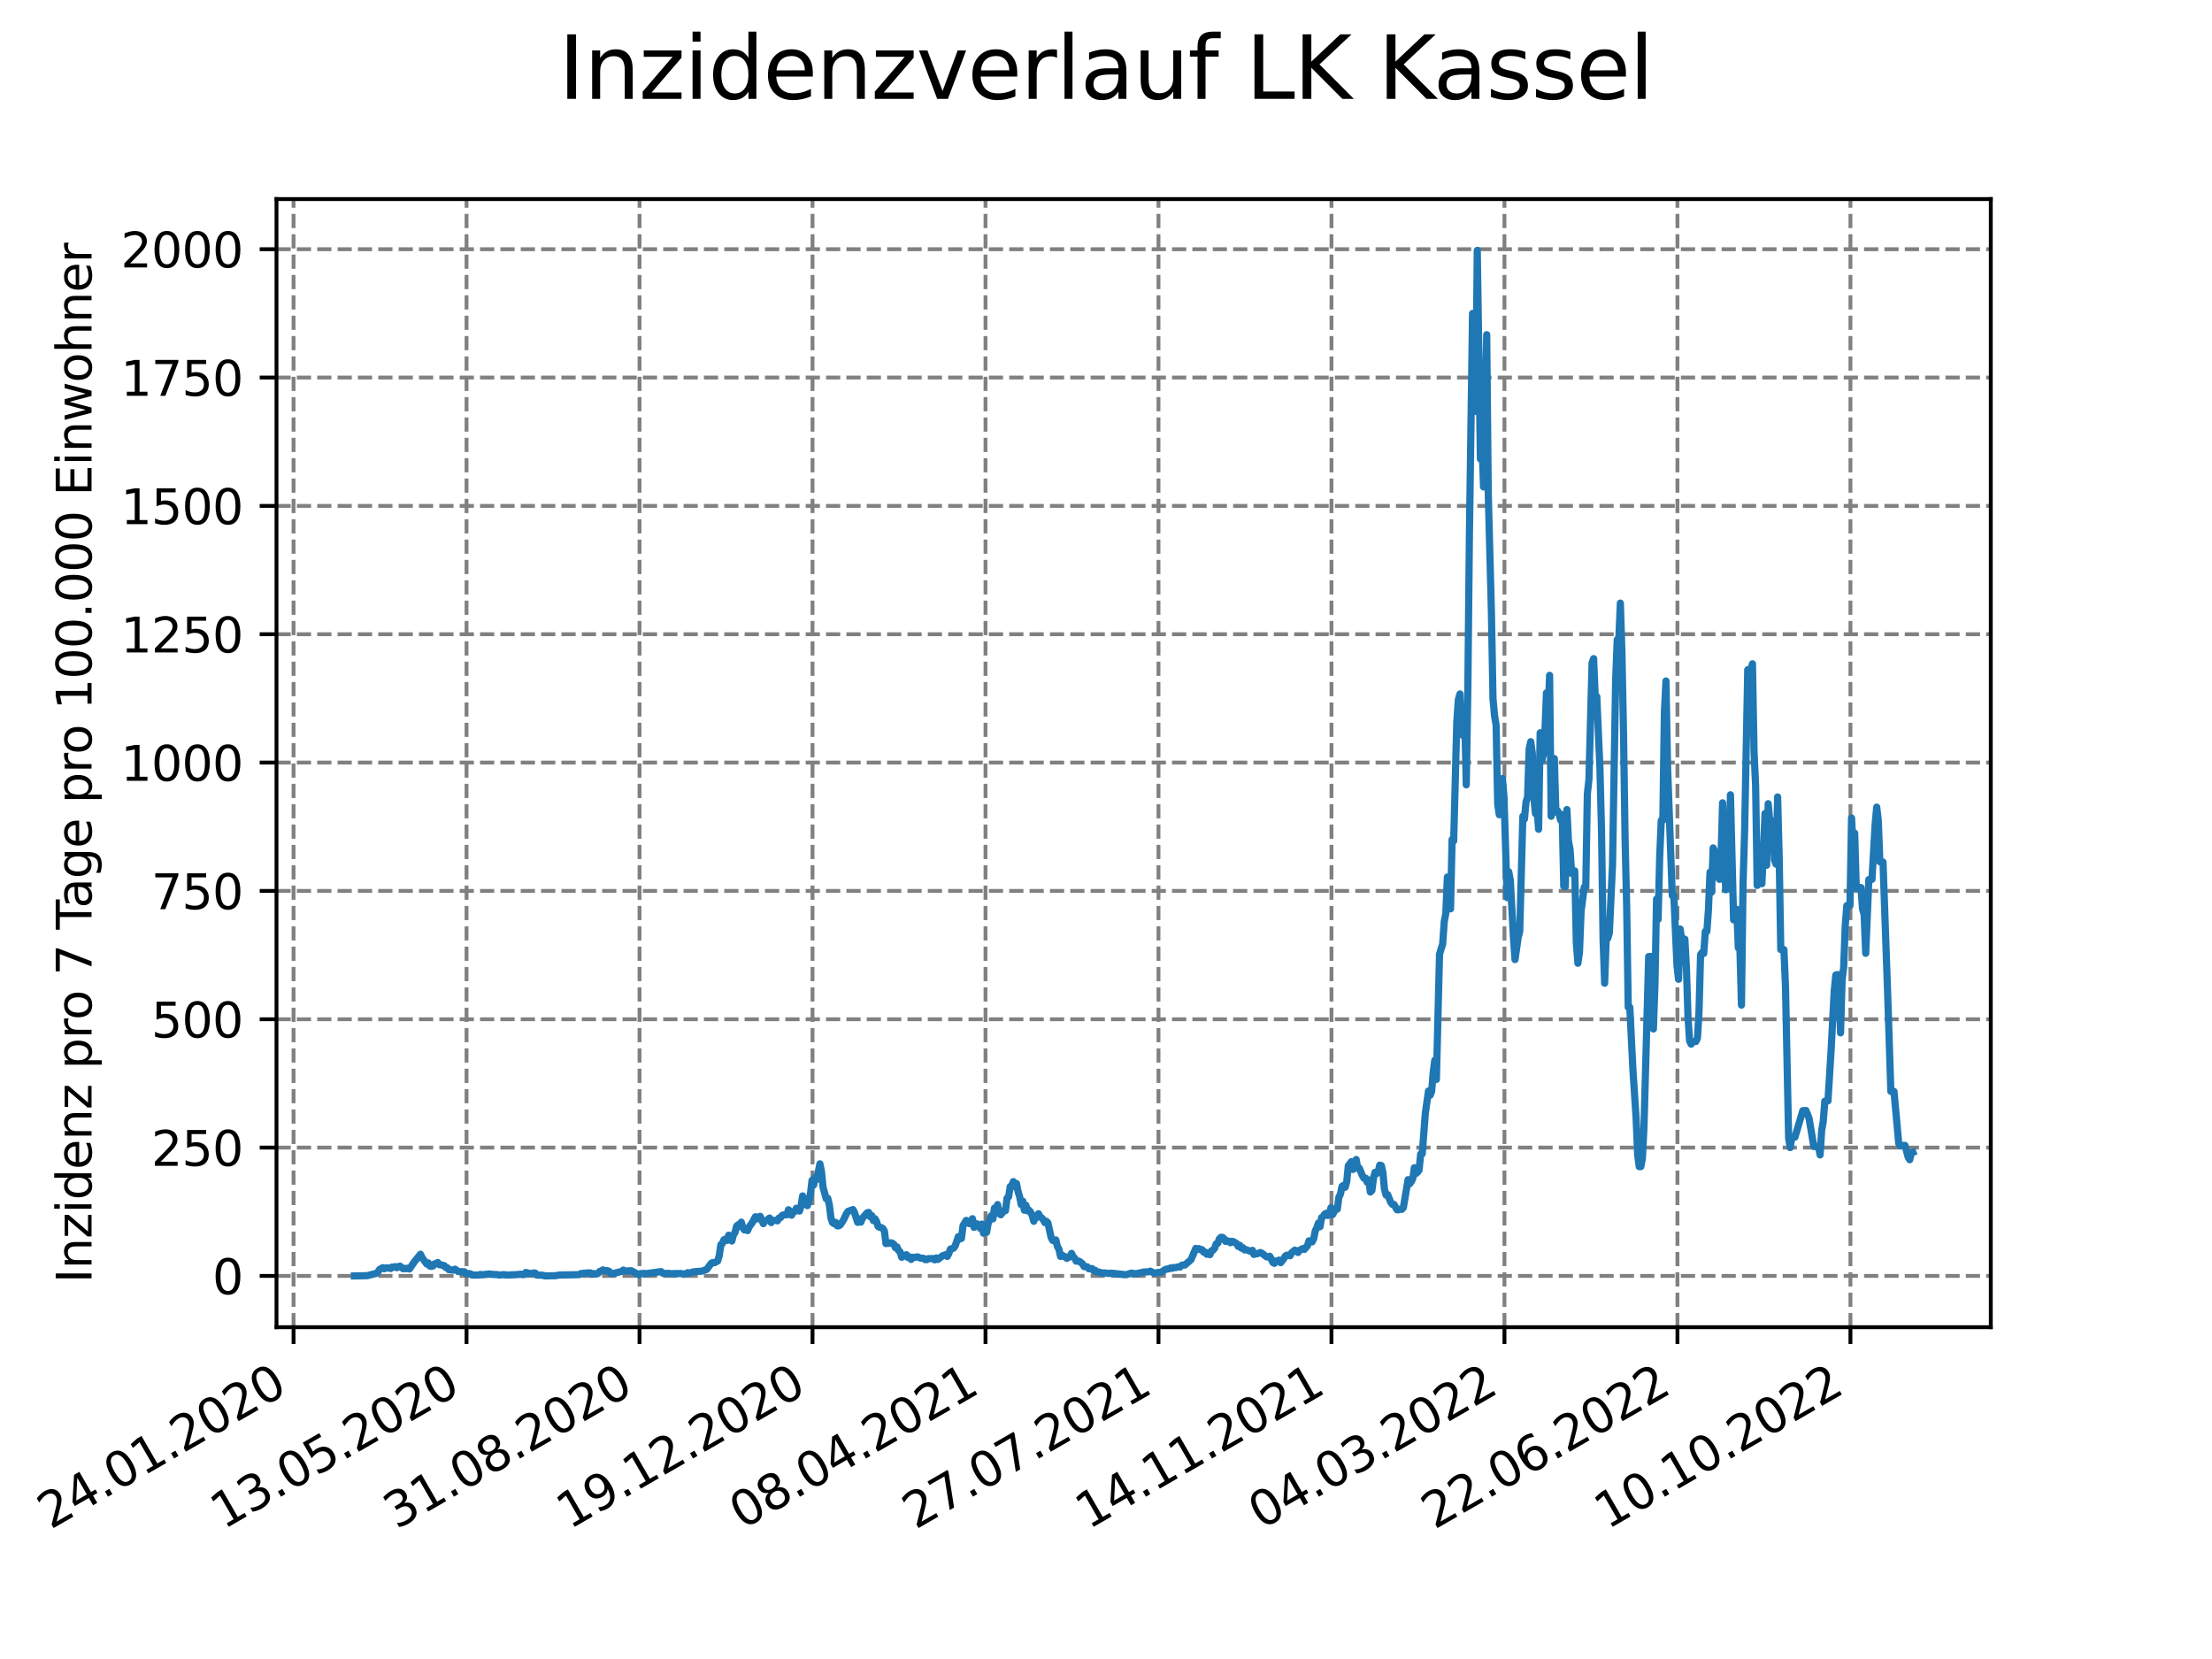 <?xml version="1.0" encoding="utf-8" standalone="no"?>
<!DOCTYPE svg PUBLIC "-//W3C//DTD SVG 1.1//EN"
  "http://www.w3.org/Graphics/SVG/1.1/DTD/svg11.dtd">
<svg xmlns:xlink="http://www.w3.org/1999/xlink" width="460.8pt" height="345.6pt" viewBox="0 0 460.8 345.6" xmlns="http://www.w3.org/2000/svg" version="1.1">
 <defs>
  <style type="text/css">*{stroke-linejoin: round; stroke-linecap: butt}</style>
 </defs>
 <g id="figure_1">
  <g id="patch_1">
   <path d="M 0 345.6 
L 460.8 345.6 
L 460.8 0 
L 0 0 
z
" style="fill: #ffffff"/>
  </g>
  <g id="axes_1">
   <g id="patch_2">
    <path d="M 57.6 276.48 
L 414.72 276.48 
L 414.72 41.472 
L 57.6 41.472 
z
" style="fill: #ffffff"/>
   </g>
   <g id="matplotlib.axis_1">
    <g id="xtick_1">
     <g id="line2d_1">
      <path d="M 61.152 276.48 
L 61.152 41.472 
" clip-path="url(#p994e9a9e73)" style="fill: none; stroke-dasharray: 2.96,1.28; stroke-dashoffset: 0; stroke: #808080; stroke-width: 0.8"/>
     </g>
     <g id="line2d_2">
      <defs>
       <path id="m0525769f29" d="M 0 0 
L 0 3.5 
" style="stroke: #000000; stroke-width: 0.8"/>
      </defs>
      <g>
       <use xlink:href="#m0525769f29" x="61.152" y="276.48" style="stroke: #000000; stroke-width: 0.8"/>
      </g>
     </g>
     <g id="text_1">
      <!-- 24.01.2020 -->
      <g transform="translate(10.527 318.689) rotate(-30) scale(0.1 -0.1)">
       <defs>
        <path id="DejaVuSans-32" d="M 1228 531 
L 3431 531 
L 3431 0 
L 469 0 
L 469 531 
Q 828 903 1448 1529 
Q 2069 2156 2228 2338 
Q 2531 2678 2651 2914 
Q 2772 3150 2772 3378 
Q 2772 3750 2511 3984 
Q 2250 4219 1831 4219 
Q 1534 4219 1204 4116 
Q 875 4013 500 3803 
L 500 4441 
Q 881 4594 1212 4672 
Q 1544 4750 1819 4750 
Q 2544 4750 2975 4387 
Q 3406 4025 3406 3419 
Q 3406 3131 3298 2873 
Q 3191 2616 2906 2266 
Q 2828 2175 2409 1742 
Q 1991 1309 1228 531 
z
" transform="scale(0.016)"/>
        <path id="DejaVuSans-34" d="M 2419 4116 
L 825 1625 
L 2419 1625 
L 2419 4116 
z
M 2253 4666 
L 3047 4666 
L 3047 1625 
L 3713 1625 
L 3713 1100 
L 3047 1100 
L 3047 0 
L 2419 0 
L 2419 1100 
L 313 1100 
L 313 1709 
L 2253 4666 
z
" transform="scale(0.016)"/>
        <path id="DejaVuSans-2e" d="M 684 794 
L 1344 794 
L 1344 0 
L 684 0 
L 684 794 
z
" transform="scale(0.016)"/>
        <path id="DejaVuSans-30" d="M 2034 4250 
Q 1547 4250 1301 3770 
Q 1056 3291 1056 2328 
Q 1056 1369 1301 889 
Q 1547 409 2034 409 
Q 2525 409 2770 889 
Q 3016 1369 3016 2328 
Q 3016 3291 2770 3770 
Q 2525 4250 2034 4250 
z
M 2034 4750 
Q 2819 4750 3233 4129 
Q 3647 3509 3647 2328 
Q 3647 1150 3233 529 
Q 2819 -91 2034 -91 
Q 1250 -91 836 529 
Q 422 1150 422 2328 
Q 422 3509 836 4129 
Q 1250 4750 2034 4750 
z
" transform="scale(0.016)"/>
        <path id="DejaVuSans-31" d="M 794 531 
L 1825 531 
L 1825 4091 
L 703 3866 
L 703 4441 
L 1819 4666 
L 2450 4666 
L 2450 531 
L 3481 531 
L 3481 0 
L 794 0 
L 794 531 
z
" transform="scale(0.016)"/>
       </defs>
       <use xlink:href="#DejaVuSans-32"/>
       <use xlink:href="#DejaVuSans-34" x="63.623"/>
       <use xlink:href="#DejaVuSans-2e" x="127.246"/>
       <use xlink:href="#DejaVuSans-30" x="159.033"/>
       <use xlink:href="#DejaVuSans-31" x="222.656"/>
       <use xlink:href="#DejaVuSans-2e" x="286.279"/>
       <use xlink:href="#DejaVuSans-32" x="318.066"/>
       <use xlink:href="#DejaVuSans-30" x="381.689"/>
       <use xlink:href="#DejaVuSans-32" x="445.312"/>
       <use xlink:href="#DejaVuSans-30" x="508.936"/>
      </g>
     </g>
    </g>
    <g id="xtick_2">
     <g id="line2d_3">
      <path d="M 97.188 276.48 
L 97.188 41.472 
" clip-path="url(#p994e9a9e73)" style="fill: none; stroke-dasharray: 2.96,1.28; stroke-dashoffset: 0; stroke: #808080; stroke-width: 0.8"/>
     </g>
     <g id="line2d_4">
      <g>
       <use xlink:href="#m0525769f29" x="97.188" y="276.48" style="stroke: #000000; stroke-width: 0.8"/>
      </g>
     </g>
     <g id="text_2">
      <!-- 13.05.2020 -->
      <g transform="translate(46.563 318.689) rotate(-30) scale(0.1 -0.1)">
       <defs>
        <path id="DejaVuSans-33" d="M 2597 2516 
Q 3050 2419 3304 2112 
Q 3559 1806 3559 1356 
Q 3559 666 3084 287 
Q 2609 -91 1734 -91 
Q 1441 -91 1130 -33 
Q 819 25 488 141 
L 488 750 
Q 750 597 1062 519 
Q 1375 441 1716 441 
Q 2309 441 2620 675 
Q 2931 909 2931 1356 
Q 2931 1769 2642 2001 
Q 2353 2234 1838 2234 
L 1294 2234 
L 1294 2753 
L 1863 2753 
Q 2328 2753 2575 2939 
Q 2822 3125 2822 3475 
Q 2822 3834 2567 4026 
Q 2313 4219 1838 4219 
Q 1578 4219 1281 4162 
Q 984 4106 628 3988 
L 628 4550 
Q 988 4650 1302 4700 
Q 1616 4750 1894 4750 
Q 2613 4750 3031 4423 
Q 3450 4097 3450 3541 
Q 3450 3153 3228 2886 
Q 3006 2619 2597 2516 
z
" transform="scale(0.016)"/>
        <path id="DejaVuSans-35" d="M 691 4666 
L 3169 4666 
L 3169 4134 
L 1269 4134 
L 1269 2991 
Q 1406 3038 1543 3061 
Q 1681 3084 1819 3084 
Q 2600 3084 3056 2656 
Q 3513 2228 3513 1497 
Q 3513 744 3044 326 
Q 2575 -91 1722 -91 
Q 1428 -91 1123 -41 
Q 819 9 494 109 
L 494 744 
Q 775 591 1075 516 
Q 1375 441 1709 441 
Q 2250 441 2565 725 
Q 2881 1009 2881 1497 
Q 2881 1984 2565 2268 
Q 2250 2553 1709 2553 
Q 1456 2553 1204 2497 
Q 953 2441 691 2322 
L 691 4666 
z
" transform="scale(0.016)"/>
       </defs>
       <use xlink:href="#DejaVuSans-31"/>
       <use xlink:href="#DejaVuSans-33" x="63.623"/>
       <use xlink:href="#DejaVuSans-2e" x="127.246"/>
       <use xlink:href="#DejaVuSans-30" x="159.033"/>
       <use xlink:href="#DejaVuSans-35" x="222.656"/>
       <use xlink:href="#DejaVuSans-2e" x="286.279"/>
       <use xlink:href="#DejaVuSans-32" x="318.066"/>
       <use xlink:href="#DejaVuSans-30" x="381.689"/>
       <use xlink:href="#DejaVuSans-32" x="445.312"/>
       <use xlink:href="#DejaVuSans-30" x="508.936"/>
      </g>
     </g>
    </g>
    <g id="xtick_3">
     <g id="line2d_5">
      <path d="M 133.224 276.48 
L 133.224 41.472 
" clip-path="url(#p994e9a9e73)" style="fill: none; stroke-dasharray: 2.96,1.28; stroke-dashoffset: 0; stroke: #808080; stroke-width: 0.8"/>
     </g>
     <g id="line2d_6">
      <g>
       <use xlink:href="#m0525769f29" x="133.224" y="276.48" style="stroke: #000000; stroke-width: 0.8"/>
      </g>
     </g>
     <g id="text_3">
      <!-- 31.08.2020 -->
      <g transform="translate(82.599 318.689) rotate(-30) scale(0.1 -0.1)">
       <defs>
        <path id="DejaVuSans-38" d="M 2034 2216 
Q 1584 2216 1326 1975 
Q 1069 1734 1069 1313 
Q 1069 891 1326 650 
Q 1584 409 2034 409 
Q 2484 409 2743 651 
Q 3003 894 3003 1313 
Q 3003 1734 2745 1975 
Q 2488 2216 2034 2216 
z
M 1403 2484 
Q 997 2584 770 2862 
Q 544 3141 544 3541 
Q 544 4100 942 4425 
Q 1341 4750 2034 4750 
Q 2731 4750 3128 4425 
Q 3525 4100 3525 3541 
Q 3525 3141 3298 2862 
Q 3072 2584 2669 2484 
Q 3125 2378 3379 2068 
Q 3634 1759 3634 1313 
Q 3634 634 3220 271 
Q 2806 -91 2034 -91 
Q 1263 -91 848 271 
Q 434 634 434 1313 
Q 434 1759 690 2068 
Q 947 2378 1403 2484 
z
M 1172 3481 
Q 1172 3119 1398 2916 
Q 1625 2713 2034 2713 
Q 2441 2713 2670 2916 
Q 2900 3119 2900 3481 
Q 2900 3844 2670 4047 
Q 2441 4250 2034 4250 
Q 1625 4250 1398 4047 
Q 1172 3844 1172 3481 
z
" transform="scale(0.016)"/>
       </defs>
       <use xlink:href="#DejaVuSans-33"/>
       <use xlink:href="#DejaVuSans-31" x="63.623"/>
       <use xlink:href="#DejaVuSans-2e" x="127.246"/>
       <use xlink:href="#DejaVuSans-30" x="159.033"/>
       <use xlink:href="#DejaVuSans-38" x="222.656"/>
       <use xlink:href="#DejaVuSans-2e" x="286.279"/>
       <use xlink:href="#DejaVuSans-32" x="318.066"/>
       <use xlink:href="#DejaVuSans-30" x="381.689"/>
       <use xlink:href="#DejaVuSans-32" x="445.312"/>
       <use xlink:href="#DejaVuSans-30" x="508.936"/>
      </g>
     </g>
    </g>
    <g id="xtick_4">
     <g id="line2d_7">
      <path d="M 169.261 276.48 
L 169.261 41.472 
" clip-path="url(#p994e9a9e73)" style="fill: none; stroke-dasharray: 2.96,1.28; stroke-dashoffset: 0; stroke: #808080; stroke-width: 0.8"/>
     </g>
     <g id="line2d_8">
      <g>
       <use xlink:href="#m0525769f29" x="169.261" y="276.48" style="stroke: #000000; stroke-width: 0.8"/>
      </g>
     </g>
     <g id="text_4">
      <!-- 19.12.2020 -->
      <g transform="translate(118.636 318.689) rotate(-30) scale(0.1 -0.1)">
       <defs>
        <path id="DejaVuSans-39" d="M 703 97 
L 703 672 
Q 941 559 1184 500 
Q 1428 441 1663 441 
Q 2288 441 2617 861 
Q 2947 1281 2994 2138 
Q 2813 1869 2534 1725 
Q 2256 1581 1919 1581 
Q 1219 1581 811 2004 
Q 403 2428 403 3163 
Q 403 3881 828 4315 
Q 1253 4750 1959 4750 
Q 2769 4750 3195 4129 
Q 3622 3509 3622 2328 
Q 3622 1225 3098 567 
Q 2575 -91 1691 -91 
Q 1453 -91 1209 -44 
Q 966 3 703 97 
z
M 1959 2075 
Q 2384 2075 2632 2365 
Q 2881 2656 2881 3163 
Q 2881 3666 2632 3958 
Q 2384 4250 1959 4250 
Q 1534 4250 1286 3958 
Q 1038 3666 1038 3163 
Q 1038 2656 1286 2365 
Q 1534 2075 1959 2075 
z
" transform="scale(0.016)"/>
       </defs>
       <use xlink:href="#DejaVuSans-31"/>
       <use xlink:href="#DejaVuSans-39" x="63.623"/>
       <use xlink:href="#DejaVuSans-2e" x="127.246"/>
       <use xlink:href="#DejaVuSans-31" x="159.033"/>
       <use xlink:href="#DejaVuSans-32" x="222.656"/>
       <use xlink:href="#DejaVuSans-2e" x="286.279"/>
       <use xlink:href="#DejaVuSans-32" x="318.066"/>
       <use xlink:href="#DejaVuSans-30" x="381.689"/>
       <use xlink:href="#DejaVuSans-32" x="445.312"/>
       <use xlink:href="#DejaVuSans-30" x="508.936"/>
      </g>
     </g>
    </g>
    <g id="xtick_5">
     <g id="line2d_9">
      <path d="M 205.297 276.48 
L 205.297 41.472 
" clip-path="url(#p994e9a9e73)" style="fill: none; stroke-dasharray: 2.96,1.28; stroke-dashoffset: 0; stroke: #808080; stroke-width: 0.8"/>
     </g>
     <g id="line2d_10">
      <g>
       <use xlink:href="#m0525769f29" x="205.297" y="276.48" style="stroke: #000000; stroke-width: 0.8"/>
      </g>
     </g>
     <g id="text_5">
      <!-- 08.04.2021 -->
      <g transform="translate(154.672 318.689) rotate(-30) scale(0.1 -0.1)">
       <use xlink:href="#DejaVuSans-30"/>
       <use xlink:href="#DejaVuSans-38" x="63.623"/>
       <use xlink:href="#DejaVuSans-2e" x="127.246"/>
       <use xlink:href="#DejaVuSans-30" x="159.033"/>
       <use xlink:href="#DejaVuSans-34" x="222.656"/>
       <use xlink:href="#DejaVuSans-2e" x="286.279"/>
       <use xlink:href="#DejaVuSans-32" x="318.066"/>
       <use xlink:href="#DejaVuSans-30" x="381.689"/>
       <use xlink:href="#DejaVuSans-32" x="445.312"/>
       <use xlink:href="#DejaVuSans-31" x="508.936"/>
      </g>
     </g>
    </g>
    <g id="xtick_6">
     <g id="line2d_11">
      <path d="M 241.333 276.48 
L 241.333 41.472 
" clip-path="url(#p994e9a9e73)" style="fill: none; stroke-dasharray: 2.96,1.28; stroke-dashoffset: 0; stroke: #808080; stroke-width: 0.8"/>
     </g>
     <g id="line2d_12">
      <g>
       <use xlink:href="#m0525769f29" x="241.333" y="276.48" style="stroke: #000000; stroke-width: 0.8"/>
      </g>
     </g>
     <g id="text_6">
      <!-- 27.07.2021 -->
      <g transform="translate(190.708 318.689) rotate(-30) scale(0.1 -0.1)">
       <defs>
        <path id="DejaVuSans-37" d="M 525 4666 
L 3525 4666 
L 3525 4397 
L 1831 0 
L 1172 0 
L 2766 4134 
L 525 4134 
L 525 4666 
z
" transform="scale(0.016)"/>
       </defs>
       <use xlink:href="#DejaVuSans-32"/>
       <use xlink:href="#DejaVuSans-37" x="63.623"/>
       <use xlink:href="#DejaVuSans-2e" x="127.246"/>
       <use xlink:href="#DejaVuSans-30" x="159.033"/>
       <use xlink:href="#DejaVuSans-37" x="222.656"/>
       <use xlink:href="#DejaVuSans-2e" x="286.279"/>
       <use xlink:href="#DejaVuSans-32" x="318.066"/>
       <use xlink:href="#DejaVuSans-30" x="381.689"/>
       <use xlink:href="#DejaVuSans-32" x="445.312"/>
       <use xlink:href="#DejaVuSans-31" x="508.936"/>
      </g>
     </g>
    </g>
    <g id="xtick_7">
     <g id="line2d_13">
      <path d="M 277.37 276.48 
L 277.37 41.472 
" clip-path="url(#p994e9a9e73)" style="fill: none; stroke-dasharray: 2.96,1.28; stroke-dashoffset: 0; stroke: #808080; stroke-width: 0.8"/>
     </g>
     <g id="line2d_14">
      <g>
       <use xlink:href="#m0525769f29" x="277.37" y="276.48" style="stroke: #000000; stroke-width: 0.8"/>
      </g>
     </g>
     <g id="text_7">
      <!-- 14.11.2021 -->
      <g transform="translate(226.745 318.689) rotate(-30) scale(0.1 -0.1)">
       <use xlink:href="#DejaVuSans-31"/>
       <use xlink:href="#DejaVuSans-34" x="63.623"/>
       <use xlink:href="#DejaVuSans-2e" x="127.246"/>
       <use xlink:href="#DejaVuSans-31" x="159.033"/>
       <use xlink:href="#DejaVuSans-31" x="222.656"/>
       <use xlink:href="#DejaVuSans-2e" x="286.279"/>
       <use xlink:href="#DejaVuSans-32" x="318.066"/>
       <use xlink:href="#DejaVuSans-30" x="381.689"/>
       <use xlink:href="#DejaVuSans-32" x="445.312"/>
       <use xlink:href="#DejaVuSans-31" x="508.936"/>
      </g>
     </g>
    </g>
    <g id="xtick_8">
     <g id="line2d_15">
      <path d="M 313.406 276.48 
L 313.406 41.472 
" clip-path="url(#p994e9a9e73)" style="fill: none; stroke-dasharray: 2.96,1.28; stroke-dashoffset: 0; stroke: #808080; stroke-width: 0.8"/>
     </g>
     <g id="line2d_16">
      <g>
       <use xlink:href="#m0525769f29" x="313.406" y="276.48" style="stroke: #000000; stroke-width: 0.8"/>
      </g>
     </g>
     <g id="text_8">
      <!-- 04.03.2022 -->
      <g transform="translate(262.781 318.689) rotate(-30) scale(0.1 -0.1)">
       <use xlink:href="#DejaVuSans-30"/>
       <use xlink:href="#DejaVuSans-34" x="63.623"/>
       <use xlink:href="#DejaVuSans-2e" x="127.246"/>
       <use xlink:href="#DejaVuSans-30" x="159.033"/>
       <use xlink:href="#DejaVuSans-33" x="222.656"/>
       <use xlink:href="#DejaVuSans-2e" x="286.279"/>
       <use xlink:href="#DejaVuSans-32" x="318.066"/>
       <use xlink:href="#DejaVuSans-30" x="381.689"/>
       <use xlink:href="#DejaVuSans-32" x="445.312"/>
       <use xlink:href="#DejaVuSans-32" x="508.936"/>
      </g>
     </g>
    </g>
    <g id="xtick_9">
     <g id="line2d_17">
      <path d="M 349.442 276.48 
L 349.442 41.472 
" clip-path="url(#p994e9a9e73)" style="fill: none; stroke-dasharray: 2.96,1.28; stroke-dashoffset: 0; stroke: #808080; stroke-width: 0.8"/>
     </g>
     <g id="line2d_18">
      <g>
       <use xlink:href="#m0525769f29" x="349.442" y="276.48" style="stroke: #000000; stroke-width: 0.8"/>
      </g>
     </g>
     <g id="text_9">
      <!-- 22.06.2022 -->
      <g transform="translate(298.817 318.689) rotate(-30) scale(0.1 -0.1)">
       <defs>
        <path id="DejaVuSans-36" d="M 2113 2584 
Q 1688 2584 1439 2293 
Q 1191 2003 1191 1497 
Q 1191 994 1439 701 
Q 1688 409 2113 409 
Q 2538 409 2786 701 
Q 3034 994 3034 1497 
Q 3034 2003 2786 2293 
Q 2538 2584 2113 2584 
z
M 3366 4563 
L 3366 3988 
Q 3128 4100 2886 4159 
Q 2644 4219 2406 4219 
Q 1781 4219 1451 3797 
Q 1122 3375 1075 2522 
Q 1259 2794 1537 2939 
Q 1816 3084 2150 3084 
Q 2853 3084 3261 2657 
Q 3669 2231 3669 1497 
Q 3669 778 3244 343 
Q 2819 -91 2113 -91 
Q 1303 -91 875 529 
Q 447 1150 447 2328 
Q 447 3434 972 4092 
Q 1497 4750 2381 4750 
Q 2619 4750 2861 4703 
Q 3103 4656 3366 4563 
z
" transform="scale(0.016)"/>
       </defs>
       <use xlink:href="#DejaVuSans-32"/>
       <use xlink:href="#DejaVuSans-32" x="63.623"/>
       <use xlink:href="#DejaVuSans-2e" x="127.246"/>
       <use xlink:href="#DejaVuSans-30" x="159.033"/>
       <use xlink:href="#DejaVuSans-36" x="222.656"/>
       <use xlink:href="#DejaVuSans-2e" x="286.279"/>
       <use xlink:href="#DejaVuSans-32" x="318.066"/>
       <use xlink:href="#DejaVuSans-30" x="381.689"/>
       <use xlink:href="#DejaVuSans-32" x="445.312"/>
       <use xlink:href="#DejaVuSans-32" x="508.936"/>
      </g>
     </g>
    </g>
    <g id="xtick_10">
     <g id="line2d_19">
      <path d="M 385.479 276.48 
L 385.479 41.472 
" clip-path="url(#p994e9a9e73)" style="fill: none; stroke-dasharray: 2.96,1.28; stroke-dashoffset: 0; stroke: #808080; stroke-width: 0.8"/>
     </g>
     <g id="line2d_20">
      <g>
       <use xlink:href="#m0525769f29" x="385.479" y="276.48" style="stroke: #000000; stroke-width: 0.8"/>
      </g>
     </g>
     <g id="text_10">
      <!-- 10.10.2022 -->
      <g transform="translate(334.853 318.689) rotate(-30) scale(0.1 -0.1)">
       <use xlink:href="#DejaVuSans-31"/>
       <use xlink:href="#DejaVuSans-30" x="63.623"/>
       <use xlink:href="#DejaVuSans-2e" x="127.246"/>
       <use xlink:href="#DejaVuSans-31" x="159.033"/>
       <use xlink:href="#DejaVuSans-30" x="222.656"/>
       <use xlink:href="#DejaVuSans-2e" x="286.279"/>
       <use xlink:href="#DejaVuSans-32" x="318.066"/>
       <use xlink:href="#DejaVuSans-30" x="381.689"/>
       <use xlink:href="#DejaVuSans-32" x="445.312"/>
       <use xlink:href="#DejaVuSans-32" x="508.936"/>
      </g>
     </g>
    </g>
   </g>
   <g id="matplotlib.axis_2">
    <g id="ytick_1">
     <g id="line2d_21">
      <path d="M 57.6 265.798 
L 414.72 265.798 
" clip-path="url(#p994e9a9e73)" style="fill: none; stroke-dasharray: 2.96,1.28; stroke-dashoffset: 0; stroke: #808080; stroke-width: 0.8"/>
     </g>
     <g id="line2d_22">
      <defs>
       <path id="mf0b3661c52" d="M 0 0 
L -3.5 0 
" style="stroke: #000000; stroke-width: 0.8"/>
      </defs>
      <g>
       <use xlink:href="#mf0b3661c52" x="57.6" y="265.798" style="stroke: #000000; stroke-width: 0.8"/>
      </g>
     </g>
     <g id="text_11">
      <!-- 0 -->
      <g transform="translate(44.237 269.597) scale(0.1 -0.1)">
       <use xlink:href="#DejaVuSans-30"/>
      </g>
     </g>
    </g>
    <g id="ytick_2">
     <g id="line2d_23">
      <path d="M 57.6 239.063 
L 414.72 239.063 
" clip-path="url(#p994e9a9e73)" style="fill: none; stroke-dasharray: 2.96,1.28; stroke-dashoffset: 0; stroke: #808080; stroke-width: 0.8"/>
     </g>
     <g id="line2d_24">
      <g>
       <use xlink:href="#mf0b3661c52" x="57.6" y="239.063" style="stroke: #000000; stroke-width: 0.8"/>
      </g>
     </g>
     <g id="text_12">
      <!-- 250 -->
      <g transform="translate(31.512 242.862) scale(0.1 -0.1)">
       <use xlink:href="#DejaVuSans-32"/>
       <use xlink:href="#DejaVuSans-35" x="63.623"/>
       <use xlink:href="#DejaVuSans-30" x="127.246"/>
      </g>
     </g>
    </g>
    <g id="ytick_3">
     <g id="line2d_25">
      <path d="M 57.6 212.327 
L 414.72 212.327 
" clip-path="url(#p994e9a9e73)" style="fill: none; stroke-dasharray: 2.96,1.28; stroke-dashoffset: 0; stroke: #808080; stroke-width: 0.8"/>
     </g>
     <g id="line2d_26">
      <g>
       <use xlink:href="#mf0b3661c52" x="57.6" y="212.327" style="stroke: #000000; stroke-width: 0.8"/>
      </g>
     </g>
     <g id="text_13">
      <!-- 500 -->
      <g transform="translate(31.512 216.127) scale(0.1 -0.1)">
       <use xlink:href="#DejaVuSans-35"/>
       <use xlink:href="#DejaVuSans-30" x="63.623"/>
       <use xlink:href="#DejaVuSans-30" x="127.246"/>
      </g>
     </g>
    </g>
    <g id="ytick_4">
     <g id="line2d_27">
      <path d="M 57.6 185.592 
L 414.72 185.592 
" clip-path="url(#p994e9a9e73)" style="fill: none; stroke-dasharray: 2.96,1.28; stroke-dashoffset: 0; stroke: #808080; stroke-width: 0.8"/>
     </g>
     <g id="line2d_28">
      <g>
       <use xlink:href="#mf0b3661c52" x="57.6" y="185.592" style="stroke: #000000; stroke-width: 0.8"/>
      </g>
     </g>
     <g id="text_14">
      <!-- 750 -->
      <g transform="translate(31.512 189.391) scale(0.1 -0.1)">
       <use xlink:href="#DejaVuSans-37"/>
       <use xlink:href="#DejaVuSans-35" x="63.623"/>
       <use xlink:href="#DejaVuSans-30" x="127.246"/>
      </g>
     </g>
    </g>
    <g id="ytick_5">
     <g id="line2d_29">
      <path d="M 57.6 158.857 
L 414.72 158.857 
" clip-path="url(#p994e9a9e73)" style="fill: none; stroke-dasharray: 2.96,1.28; stroke-dashoffset: 0; stroke: #808080; stroke-width: 0.8"/>
     </g>
     <g id="line2d_30">
      <g>
       <use xlink:href="#mf0b3661c52" x="57.6" y="158.857" style="stroke: #000000; stroke-width: 0.8"/>
      </g>
     </g>
     <g id="text_15">
      <!-- 1000 -->
      <g transform="translate(25.15 162.656) scale(0.1 -0.1)">
       <use xlink:href="#DejaVuSans-31"/>
       <use xlink:href="#DejaVuSans-30" x="63.623"/>
       <use xlink:href="#DejaVuSans-30" x="127.246"/>
       <use xlink:href="#DejaVuSans-30" x="190.869"/>
      </g>
     </g>
    </g>
    <g id="ytick_6">
     <g id="line2d_31">
      <path d="M 57.6 132.121 
L 414.72 132.121 
" clip-path="url(#p994e9a9e73)" style="fill: none; stroke-dasharray: 2.96,1.28; stroke-dashoffset: 0; stroke: #808080; stroke-width: 0.8"/>
     </g>
     <g id="line2d_32">
      <g>
       <use xlink:href="#mf0b3661c52" x="57.6" y="132.121" style="stroke: #000000; stroke-width: 0.8"/>
      </g>
     </g>
     <g id="text_16">
      <!-- 1250 -->
      <g transform="translate(25.15 135.921) scale(0.1 -0.1)">
       <use xlink:href="#DejaVuSans-31"/>
       <use xlink:href="#DejaVuSans-32" x="63.623"/>
       <use xlink:href="#DejaVuSans-35" x="127.246"/>
       <use xlink:href="#DejaVuSans-30" x="190.869"/>
      </g>
     </g>
    </g>
    <g id="ytick_7">
     <g id="line2d_33">
      <path d="M 57.6 105.386 
L 414.72 105.386 
" clip-path="url(#p994e9a9e73)" style="fill: none; stroke-dasharray: 2.96,1.28; stroke-dashoffset: 0; stroke: #808080; stroke-width: 0.8"/>
     </g>
     <g id="line2d_34">
      <g>
       <use xlink:href="#mf0b3661c52" x="57.6" y="105.386" style="stroke: #000000; stroke-width: 0.8"/>
      </g>
     </g>
     <g id="text_17">
      <!-- 1500 -->
      <g transform="translate(25.15 109.185) scale(0.1 -0.1)">
       <use xlink:href="#DejaVuSans-31"/>
       <use xlink:href="#DejaVuSans-35" x="63.623"/>
       <use xlink:href="#DejaVuSans-30" x="127.246"/>
       <use xlink:href="#DejaVuSans-30" x="190.869"/>
      </g>
     </g>
    </g>
    <g id="ytick_8">
     <g id="line2d_35">
      <path d="M 57.6 78.651 
L 414.72 78.651 
" clip-path="url(#p994e9a9e73)" style="fill: none; stroke-dasharray: 2.96,1.28; stroke-dashoffset: 0; stroke: #808080; stroke-width: 0.8"/>
     </g>
     <g id="line2d_36">
      <g>
       <use xlink:href="#mf0b3661c52" x="57.6" y="78.651" style="stroke: #000000; stroke-width: 0.8"/>
      </g>
     </g>
     <g id="text_18">
      <!-- 1750 -->
      <g transform="translate(25.15 82.45) scale(0.1 -0.1)">
       <use xlink:href="#DejaVuSans-31"/>
       <use xlink:href="#DejaVuSans-37" x="63.623"/>
       <use xlink:href="#DejaVuSans-35" x="127.246"/>
       <use xlink:href="#DejaVuSans-30" x="190.869"/>
      </g>
     </g>
    </g>
    <g id="ytick_9">
     <g id="line2d_37">
      <path d="M 57.6 51.916 
L 414.72 51.916 
" clip-path="url(#p994e9a9e73)" style="fill: none; stroke-dasharray: 2.96,1.28; stroke-dashoffset: 0; stroke: #808080; stroke-width: 0.8"/>
     </g>
     <g id="line2d_38">
      <g>
       <use xlink:href="#mf0b3661c52" x="57.6" y="51.916" style="stroke: #000000; stroke-width: 0.8"/>
      </g>
     </g>
     <g id="text_19">
      <!-- 2000 -->
      <g transform="translate(25.15 55.715) scale(0.1 -0.1)">
       <use xlink:href="#DejaVuSans-32"/>
       <use xlink:href="#DejaVuSans-30" x="63.623"/>
       <use xlink:href="#DejaVuSans-30" x="127.246"/>
       <use xlink:href="#DejaVuSans-30" x="190.869"/>
      </g>
     </g>
    </g>
    <g id="text_20">
     <!-- Inzidenz pro 7 Tage pro 100.000 Einwohner -->
     <g transform="translate(19.07 267.301) rotate(-90) scale(0.1 -0.1)">
      <defs>
       <path id="DejaVuSans-49" d="M 628 4666 
L 1259 4666 
L 1259 0 
L 628 0 
L 628 4666 
z
" transform="scale(0.016)"/>
       <path id="DejaVuSans-6e" d="M 3513 2113 
L 3513 0 
L 2938 0 
L 2938 2094 
Q 2938 2591 2744 2837 
Q 2550 3084 2163 3084 
Q 1697 3084 1428 2787 
Q 1159 2491 1159 1978 
L 1159 0 
L 581 0 
L 581 3500 
L 1159 3500 
L 1159 2956 
Q 1366 3272 1645 3428 
Q 1925 3584 2291 3584 
Q 2894 3584 3203 3211 
Q 3513 2838 3513 2113 
z
" transform="scale(0.016)"/>
       <path id="DejaVuSans-7a" d="M 353 3500 
L 3084 3500 
L 3084 2975 
L 922 459 
L 3084 459 
L 3084 0 
L 275 0 
L 275 525 
L 2438 3041 
L 353 3041 
L 353 3500 
z
" transform="scale(0.016)"/>
       <path id="DejaVuSans-69" d="M 603 3500 
L 1178 3500 
L 1178 0 
L 603 0 
L 603 3500 
z
M 603 4863 
L 1178 4863 
L 1178 4134 
L 603 4134 
L 603 4863 
z
" transform="scale(0.016)"/>
       <path id="DejaVuSans-64" d="M 2906 2969 
L 2906 4863 
L 3481 4863 
L 3481 0 
L 2906 0 
L 2906 525 
Q 2725 213 2448 61 
Q 2172 -91 1784 -91 
Q 1150 -91 751 415 
Q 353 922 353 1747 
Q 353 2572 751 3078 
Q 1150 3584 1784 3584 
Q 2172 3584 2448 3432 
Q 2725 3281 2906 2969 
z
M 947 1747 
Q 947 1113 1208 752 
Q 1469 391 1925 391 
Q 2381 391 2643 752 
Q 2906 1113 2906 1747 
Q 2906 2381 2643 2742 
Q 2381 3103 1925 3103 
Q 1469 3103 1208 2742 
Q 947 2381 947 1747 
z
" transform="scale(0.016)"/>
       <path id="DejaVuSans-65" d="M 3597 1894 
L 3597 1613 
L 953 1613 
Q 991 1019 1311 708 
Q 1631 397 2203 397 
Q 2534 397 2845 478 
Q 3156 559 3463 722 
L 3463 178 
Q 3153 47 2828 -22 
Q 2503 -91 2169 -91 
Q 1331 -91 842 396 
Q 353 884 353 1716 
Q 353 2575 817 3079 
Q 1281 3584 2069 3584 
Q 2775 3584 3186 3129 
Q 3597 2675 3597 1894 
z
M 3022 2063 
Q 3016 2534 2758 2815 
Q 2500 3097 2075 3097 
Q 1594 3097 1305 2825 
Q 1016 2553 972 2059 
L 3022 2063 
z
" transform="scale(0.016)"/>
       <path id="DejaVuSans-20" transform="scale(0.016)"/>
       <path id="DejaVuSans-70" d="M 1159 525 
L 1159 -1331 
L 581 -1331 
L 581 3500 
L 1159 3500 
L 1159 2969 
Q 1341 3281 1617 3432 
Q 1894 3584 2278 3584 
Q 2916 3584 3314 3078 
Q 3713 2572 3713 1747 
Q 3713 922 3314 415 
Q 2916 -91 2278 -91 
Q 1894 -91 1617 61 
Q 1341 213 1159 525 
z
M 3116 1747 
Q 3116 2381 2855 2742 
Q 2594 3103 2138 3103 
Q 1681 3103 1420 2742 
Q 1159 2381 1159 1747 
Q 1159 1113 1420 752 
Q 1681 391 2138 391 
Q 2594 391 2855 752 
Q 3116 1113 3116 1747 
z
" transform="scale(0.016)"/>
       <path id="DejaVuSans-72" d="M 2631 2963 
Q 2534 3019 2420 3045 
Q 2306 3072 2169 3072 
Q 1681 3072 1420 2755 
Q 1159 2438 1159 1844 
L 1159 0 
L 581 0 
L 581 3500 
L 1159 3500 
L 1159 2956 
Q 1341 3275 1631 3429 
Q 1922 3584 2338 3584 
Q 2397 3584 2469 3576 
Q 2541 3569 2628 3553 
L 2631 2963 
z
" transform="scale(0.016)"/>
       <path id="DejaVuSans-6f" d="M 1959 3097 
Q 1497 3097 1228 2736 
Q 959 2375 959 1747 
Q 959 1119 1226 758 
Q 1494 397 1959 397 
Q 2419 397 2687 759 
Q 2956 1122 2956 1747 
Q 2956 2369 2687 2733 
Q 2419 3097 1959 3097 
z
M 1959 3584 
Q 2709 3584 3137 3096 
Q 3566 2609 3566 1747 
Q 3566 888 3137 398 
Q 2709 -91 1959 -91 
Q 1206 -91 779 398 
Q 353 888 353 1747 
Q 353 2609 779 3096 
Q 1206 3584 1959 3584 
z
" transform="scale(0.016)"/>
       <path id="DejaVuSans-54" d="M -19 4666 
L 3928 4666 
L 3928 4134 
L 2272 4134 
L 2272 0 
L 1638 0 
L 1638 4134 
L -19 4134 
L -19 4666 
z
" transform="scale(0.016)"/>
       <path id="DejaVuSans-61" d="M 2194 1759 
Q 1497 1759 1228 1600 
Q 959 1441 959 1056 
Q 959 750 1161 570 
Q 1363 391 1709 391 
Q 2188 391 2477 730 
Q 2766 1069 2766 1631 
L 2766 1759 
L 2194 1759 
z
M 3341 1997 
L 3341 0 
L 2766 0 
L 2766 531 
Q 2569 213 2275 61 
Q 1981 -91 1556 -91 
Q 1019 -91 701 211 
Q 384 513 384 1019 
Q 384 1609 779 1909 
Q 1175 2209 1959 2209 
L 2766 2209 
L 2766 2266 
Q 2766 2663 2505 2880 
Q 2244 3097 1772 3097 
Q 1472 3097 1187 3025 
Q 903 2953 641 2809 
L 641 3341 
Q 956 3463 1253 3523 
Q 1550 3584 1831 3584 
Q 2591 3584 2966 3190 
Q 3341 2797 3341 1997 
z
" transform="scale(0.016)"/>
       <path id="DejaVuSans-67" d="M 2906 1791 
Q 2906 2416 2648 2759 
Q 2391 3103 1925 3103 
Q 1463 3103 1205 2759 
Q 947 2416 947 1791 
Q 947 1169 1205 825 
Q 1463 481 1925 481 
Q 2391 481 2648 825 
Q 2906 1169 2906 1791 
z
M 3481 434 
Q 3481 -459 3084 -895 
Q 2688 -1331 1869 -1331 
Q 1566 -1331 1297 -1286 
Q 1028 -1241 775 -1147 
L 775 -588 
Q 1028 -725 1275 -790 
Q 1522 -856 1778 -856 
Q 2344 -856 2625 -561 
Q 2906 -266 2906 331 
L 2906 616 
Q 2728 306 2450 153 
Q 2172 0 1784 0 
Q 1141 0 747 490 
Q 353 981 353 1791 
Q 353 2603 747 3093 
Q 1141 3584 1784 3584 
Q 2172 3584 2450 3431 
Q 2728 3278 2906 2969 
L 2906 3500 
L 3481 3500 
L 3481 434 
z
" transform="scale(0.016)"/>
       <path id="DejaVuSans-45" d="M 628 4666 
L 3578 4666 
L 3578 4134 
L 1259 4134 
L 1259 2753 
L 3481 2753 
L 3481 2222 
L 1259 2222 
L 1259 531 
L 3634 531 
L 3634 0 
L 628 0 
L 628 4666 
z
" transform="scale(0.016)"/>
       <path id="DejaVuSans-77" d="M 269 3500 
L 844 3500 
L 1563 769 
L 2278 3500 
L 2956 3500 
L 3675 769 
L 4391 3500 
L 4966 3500 
L 4050 0 
L 3372 0 
L 2619 2869 
L 1863 0 
L 1184 0 
L 269 3500 
z
" transform="scale(0.016)"/>
       <path id="DejaVuSans-68" d="M 3513 2113 
L 3513 0 
L 2938 0 
L 2938 2094 
Q 2938 2591 2744 2837 
Q 2550 3084 2163 3084 
Q 1697 3084 1428 2787 
Q 1159 2491 1159 1978 
L 1159 0 
L 581 0 
L 581 4863 
L 1159 4863 
L 1159 2956 
Q 1366 3272 1645 3428 
Q 1925 3584 2291 3584 
Q 2894 3584 3203 3211 
Q 3513 2838 3513 2113 
z
" transform="scale(0.016)"/>
      </defs>
      <use xlink:href="#DejaVuSans-49"/>
      <use xlink:href="#DejaVuSans-6e" x="29.492"/>
      <use xlink:href="#DejaVuSans-7a" x="92.871"/>
      <use xlink:href="#DejaVuSans-69" x="145.361"/>
      <use xlink:href="#DejaVuSans-64" x="173.145"/>
      <use xlink:href="#DejaVuSans-65" x="236.621"/>
      <use xlink:href="#DejaVuSans-6e" x="298.145"/>
      <use xlink:href="#DejaVuSans-7a" x="361.523"/>
      <use xlink:href="#DejaVuSans-20" x="414.014"/>
      <use xlink:href="#DejaVuSans-70" x="445.801"/>
      <use xlink:href="#DejaVuSans-72" x="509.277"/>
      <use xlink:href="#DejaVuSans-6f" x="548.141"/>
      <use xlink:href="#DejaVuSans-20" x="609.322"/>
      <use xlink:href="#DejaVuSans-37" x="641.109"/>
      <use xlink:href="#DejaVuSans-20" x="704.732"/>
      <use xlink:href="#DejaVuSans-54" x="736.52"/>
      <use xlink:href="#DejaVuSans-61" x="781.104"/>
      <use xlink:href="#DejaVuSans-67" x="842.383"/>
      <use xlink:href="#DejaVuSans-65" x="905.859"/>
      <use xlink:href="#DejaVuSans-20" x="967.383"/>
      <use xlink:href="#DejaVuSans-70" x="999.17"/>
      <use xlink:href="#DejaVuSans-72" x="1062.646"/>
      <use xlink:href="#DejaVuSans-6f" x="1101.51"/>
      <use xlink:href="#DejaVuSans-20" x="1162.691"/>
      <use xlink:href="#DejaVuSans-31" x="1194.479"/>
      <use xlink:href="#DejaVuSans-30" x="1258.102"/>
      <use xlink:href="#DejaVuSans-30" x="1321.725"/>
      <use xlink:href="#DejaVuSans-2e" x="1385.348"/>
      <use xlink:href="#DejaVuSans-30" x="1417.135"/>
      <use xlink:href="#DejaVuSans-30" x="1480.758"/>
      <use xlink:href="#DejaVuSans-30" x="1544.381"/>
      <use xlink:href="#DejaVuSans-20" x="1608.004"/>
      <use xlink:href="#DejaVuSans-45" x="1639.791"/>
      <use xlink:href="#DejaVuSans-69" x="1702.975"/>
      <use xlink:href="#DejaVuSans-6e" x="1730.758"/>
      <use xlink:href="#DejaVuSans-77" x="1794.137"/>
      <use xlink:href="#DejaVuSans-6f" x="1875.924"/>
      <use xlink:href="#DejaVuSans-68" x="1937.105"/>
      <use xlink:href="#DejaVuSans-6e" x="2000.484"/>
      <use xlink:href="#DejaVuSans-65" x="2063.863"/>
      <use xlink:href="#DejaVuSans-72" x="2125.387"/>
     </g>
    </g>
   </g>
   <g id="line2d_39">
    <path d="M 73.833 265.798 
L 76.454 265.753 
L 78.419 265.256 
L 78.747 264.94 
L 79.074 264.443 
L 79.73 264.081 
L 80.057 264.307 
L 80.385 264.127 
L 81.04 264.127 
L 81.368 264.262 
L 81.695 263.946 
L 82.023 263.991 
L 82.35 263.856 
L 82.678 264.081 
L 83.006 263.856 
L 83.333 263.765 
L 83.988 264.307 
L 84.316 264.217 
L 84.644 264.307 
L 84.971 264.172 
L 85.299 264.352 
L 86.282 262.907 
L 87.592 261.281 
L 87.92 262.004 
L 88.902 263.314 
L 89.23 263.088 
L 89.558 263.765 
L 89.885 263.81 
L 90.213 263.72 
L 90.54 263.268 
L 90.868 263.268 
L 91.196 262.997 
L 91.523 263.449 
L 92.506 263.63 
L 92.834 264.036 
L 93.161 264.081 
L 93.489 264.488 
L 94.472 264.578 
L 94.799 264.398 
L 95.455 264.894 
L 96.765 264.94 
L 97.093 265.346 
L 97.748 265.301 
L 98.075 265.391 
L 98.403 265.617 
L 99.713 265.617 
L 100.041 265.482 
L 100.369 265.572 
L 101.024 265.482 
L 102.007 265.391 
L 102.662 265.482 
L 103.645 265.527 
L 103.972 265.617 
L 104.955 265.527 
L 105.61 265.617 
L 107.576 265.527 
L 108.559 265.436 
L 108.886 265.527 
L 109.214 265.482 
L 109.541 265.075 
L 110.197 265.256 
L 110.852 265.301 
L 111.179 265.165 
L 111.507 265.211 
L 111.835 265.617 
L 113.145 265.662 
L 113.473 265.798 
L 115.766 265.753 
L 116.421 265.617 
L 120.68 265.527 
L 121.008 265.301 
L 122.646 265.165 
L 122.973 265.165 
L 123.301 265.436 
L 123.628 265.301 
L 124.284 265.391 
L 124.611 265.256 
L 124.939 264.849 
L 125.266 264.804 
L 125.594 264.533 
L 125.922 264.714 
L 126.577 264.714 
L 126.904 264.849 
L 127.232 265.256 
L 127.56 265.346 
L 129.525 264.849 
L 129.853 264.578 
L 130.18 264.804 
L 131.491 264.714 
L 133.129 265.572 
L 133.456 265.301 
L 133.784 265.346 
L 134.112 265.256 
L 134.439 265.346 
L 137.715 264.894 
L 138.043 265.211 
L 138.371 265.301 
L 139.353 265.256 
L 139.681 265.346 
L 140.664 265.301 
L 141.974 265.301 
L 142.302 265.436 
L 142.957 265.301 
L 143.285 265.12 
L 143.612 265.256 
L 144.267 264.985 
L 144.923 264.894 
L 146.233 264.804 
L 147.216 264.443 
L 148.199 263.133 
L 148.526 262.997 
L 148.854 263.043 
L 149.509 262.681 
L 149.837 261.552 
L 150.164 259.294 
L 150.492 259.023 
L 150.819 258.255 
L 151.147 258.119 
L 151.475 258.39 
L 151.802 257.306 
L 152.13 258.119 
L 152.457 258.526 
L 152.785 257.261 
L 153.113 256.764 
L 153.44 255.454 
L 153.768 255.138 
L 154.095 255.5 
L 154.423 254.596 
L 154.751 255.725 
L 155.078 256.222 
L 155.406 256.087 
L 155.733 256.358 
L 156.061 255.59 
L 156.716 254.687 
L 157.371 253.467 
L 157.699 253.919 
L 158.027 253.557 
L 158.354 253.377 
L 159.01 254.912 
L 159.337 254.325 
L 159.665 254.28 
L 160.32 253.738 
L 160.648 254.687 
L 160.975 254.28 
L 161.63 254.19 
L 161.958 254.325 
L 162.286 253.738 
L 162.613 253.648 
L 162.941 253.196 
L 163.268 253.061 
L 163.924 253.061 
L 164.251 252.022 
L 164.579 252.293 
L 164.906 253.151 
L 165.234 252.473 
L 165.562 252.383 
L 165.889 251.705 
L 166.217 251.841 
L 166.544 252.293 
L 166.872 251.209 
L 167.2 249.131 
L 167.527 250.034 
L 167.855 250.079 
L 168.182 251.163 
L 168.51 250.26 
L 168.838 248.634 
L 169.165 245.879 
L 169.493 246.873 
L 169.82 245.292 
L 170.148 245.698 
L 170.803 242.446 
L 171.131 244.072 
L 171.458 247.324 
L 172.114 249.718 
L 172.441 249.628 
L 172.769 251.028 
L 173.096 253.693 
L 173.424 254.687 
L 173.752 254.912 
L 174.079 254.641 
L 174.407 255.364 
L 174.734 255.364 
L 175.062 255.138 
L 175.717 254.145 
L 176.372 252.744 
L 176.7 252.338 
L 177.683 251.976 
L 178.01 252.609 
L 178.666 254.641 
L 178.993 253.919 
L 179.321 254.596 
L 179.648 253.783 
L 180.631 252.654 
L 180.959 252.564 
L 181.287 253.467 
L 181.614 253.241 
L 181.942 254.28 
L 182.269 253.874 
L 182.597 254.461 
L 182.925 255.5 
L 183.252 255.68 
L 183.58 255.725 
L 183.907 255.906 
L 184.235 256.448 
L 184.563 259.068 
L 184.89 258.932 
L 185.218 259.023 
L 185.545 258.887 
L 185.873 258.977 
L 186.201 259.203 
L 186.528 259.926 
L 186.856 259.745 
L 187.183 260.513 
L 187.511 260.784 
L 187.839 261.913 
L 188.821 261.371 
L 189.149 261.959 
L 189.477 261.823 
L 189.804 262.365 
L 190.132 261.913 
L 190.459 261.959 
L 191.115 261.823 
L 191.77 262.094 
L 192.425 262.139 
L 192.753 262.41 
L 193.08 262.41 
L 193.408 262.184 
L 194.391 262.184 
L 194.718 262.455 
L 195.046 262.049 
L 195.373 262.365 
L 196.356 261.597 
L 197.011 261.371 
L 197.339 261.733 
L 197.667 261.1 
L 197.994 260.197 
L 198.649 260.016 
L 198.977 259.565 
L 199.632 257.622 
L 199.96 258.119 
L 200.287 257.984 
L 200.615 255.319 
L 201.27 254.235 
L 201.598 254.732 
L 201.925 254.912 
L 202.581 253.874 
L 202.908 255.68 
L 203.236 254.912 
L 203.564 254.958 
L 203.891 255.138 
L 204.219 255.906 
L 204.546 255.003 
L 204.874 256.9 
L 205.202 256.358 
L 205.529 256.719 
L 205.857 254.822 
L 206.512 253.241 
L 206.84 253.919 
L 207.167 251.66 
L 207.495 252.022 
L 207.822 250.938 
L 208.15 252.835 
L 208.478 253.061 
L 209.133 252.247 
L 209.46 252.202 
L 209.788 249.583 
L 210.116 249.312 
L 210.443 247.189 
L 210.771 247.008 
L 211.098 246.15 
L 211.426 247.189 
L 211.754 246.556 
L 212.081 248.228 
L 212.409 249.266 
L 212.736 250.938 
L 213.064 250.215 
L 213.392 252.112 
L 213.719 251.073 
L 214.047 252.247 
L 214.374 252.112 
L 214.702 252.518 
L 215.03 253.196 
L 215.357 254.416 
L 215.685 253.377 
L 216.012 253.603 
L 216.34 252.835 
L 216.668 253.512 
L 216.995 253.693 
L 217.323 254.054 
L 217.65 254.687 
L 217.978 254.416 
L 218.306 254.777 
L 218.961 257.758 
L 219.288 258.39 
L 219.616 258.481 
L 219.944 258.3 
L 220.271 259.655 
L 220.599 260.242 
L 220.926 261.733 
L 221.254 261.462 
L 221.582 261.733 
L 221.909 261.778 
L 222.237 262.139 
L 222.892 261.778 
L 223.22 261.1 
L 223.547 261.778 
L 223.875 262.094 
L 224.202 262.726 
L 224.53 262.681 
L 224.858 262.772 
L 225.513 263.268 
L 225.841 263.856 
L 226.496 263.901 
L 226.823 264.307 
L 227.479 264.262 
L 227.806 264.714 
L 228.134 264.623 
L 228.461 264.94 
L 229.117 265.03 
L 229.444 265.211 
L 230.099 265.165 
L 231.082 265.301 
L 231.41 265.211 
L 234.358 265.527 
L 234.686 265.527 
L 235.669 265.211 
L 236.651 265.346 
L 238.289 264.985 
L 239.272 264.94 
L 239.6 264.804 
L 240.583 265.256 
L 241.238 265.075 
L 241.893 265.03 
L 242.876 264.398 
L 243.531 264.307 
L 243.859 264.127 
L 244.186 264.217 
L 244.514 264.036 
L 244.841 264.081 
L 245.497 263.901 
L 245.824 263.946 
L 246.152 263.585 
L 246.479 263.494 
L 246.807 263.539 
L 248.118 262.41 
L 249.1 260.062 
L 249.428 260.242 
L 249.756 260.107 
L 250.083 260.333 
L 250.411 260.333 
L 250.738 260.829 
L 251.066 260.829 
L 251.394 261.281 
L 251.721 261.055 
L 252.049 261.371 
L 252.376 260.558 
L 252.704 260.423 
L 253.032 260.016 
L 253.359 259.113 
L 253.687 258.977 
L 254.014 258.074 
L 254.342 257.758 
L 254.67 257.758 
L 254.997 258.029 
L 255.325 258.616 
L 255.652 258.481 
L 255.98 258.571 
L 256.308 258.887 
L 256.635 258.571 
L 256.963 258.661 
L 257.618 259.068 
L 257.946 259.655 
L 258.273 259.429 
L 258.601 260.016 
L 258.928 259.926 
L 259.256 260.378 
L 259.584 260.333 
L 260.566 260.694 
L 260.894 260.468 
L 261.222 261.326 
L 261.549 261.146 
L 261.877 261.191 
L 262.532 260.92 
L 262.86 261.055 
L 263.842 261.823 
L 264.17 261.868 
L 264.498 261.688 
L 264.825 262.23 
L 265.153 262.997 
L 265.48 263.178 
L 265.808 262.681 
L 266.136 262.681 
L 266.463 262.501 
L 266.791 263.043 
L 267.446 262.184 
L 267.774 261.642 
L 268.101 261.462 
L 268.756 261.597 
L 269.084 260.965 
L 269.739 260.423 
L 270.067 260.558 
L 270.395 260.92 
L 270.722 260.468 
L 271.377 260.107 
L 271.705 260.287 
L 272.36 259.519 
L 272.688 258.481 
L 273.343 258.706 
L 273.671 258.029 
L 273.998 256.403 
L 274.326 255.771 
L 274.653 254.777 
L 274.981 255.545 
L 275.309 253.648 
L 275.636 253.422 
L 275.964 252.925 
L 276.291 252.744 
L 276.619 253.196 
L 276.947 252.835 
L 277.274 251.57 
L 277.602 253.015 
L 278.257 251.841 
L 278.585 251.886 
L 278.912 249.402 
L 279.24 248.77 
L 279.567 247.144 
L 279.895 246.918 
L 280.223 247.324 
L 280.55 246.15 
L 280.878 242.853 
L 281.533 241.994 
L 281.861 243.62 
L 282.516 241.543 
L 282.843 243.395 
L 283.171 243.349 
L 283.826 244.93 
L 284.154 245.472 
L 284.481 245.427 
L 284.809 246.285 
L 285.137 245.788 
L 285.464 248.318 
L 285.792 248.002 
L 286.119 245.472 
L 286.447 244.208 
L 286.775 244.479 
L 287.102 244.117 
L 287.43 242.717 
L 287.757 242.807 
L 288.085 244.253 
L 288.413 247.776 
L 288.74 248.95 
L 289.068 248.86 
L 289.723 250.486 
L 290.051 250.892 
L 290.378 250.892 
L 291.033 252.022 
L 291.361 252.022 
L 291.689 251.886 
L 292.016 251.931 
L 292.344 251.57 
L 293.327 245.743 
L 293.654 246.602 
L 293.982 246.195 
L 294.31 245.517 
L 294.637 243.259 
L 294.965 244.479 
L 295.292 244.208 
L 295.62 243.756 
L 295.948 240.414 
L 296.275 240.368 
L 296.93 231.832 
L 297.586 227.27 
L 297.913 228.173 
L 298.241 227.36 
L 298.568 223.295 
L 298.896 220.856 
L 299.224 224.876 
L 299.879 198.769 
L 300.534 196.646 
L 300.862 191.994 
L 301.189 190.277 
L 301.517 182.689 
L 301.844 185.489 
L 302.172 189.329 
L 302.5 174.875 
L 302.827 175.191 
L 303.482 150.304 
L 303.81 145.697 
L 304.138 144.567 
L 304.465 152.969 
L 304.793 153.24 
L 305.12 148.994 
L 305.448 163.493 
L 305.776 143.619 
L 306.103 111.595 
L 306.758 65.298 
L 307.086 79.797 
L 307.414 85.714 
L 307.741 52.154 
L 308.396 95.606 
L 308.724 92.354 
L 309.052 101.432 
L 309.707 69.724 
L 310.034 102.968 
L 310.69 127.494 
L 311.017 145.561 
L 311.345 149.129 
L 311.672 151.117 
L 312 167.558 
L 312.328 169.726 
L 312.655 169.094 
L 312.983 162.183 
L 313.31 166.067 
L 313.966 186.98 
L 314.293 181.605 
L 314.621 183.321 
L 315.276 195.201 
L 315.604 199.898 
L 316.259 195.336 
L 316.587 194.026 
L 317.242 170.042 
L 317.569 170.629 
L 317.897 167.061 
L 318.225 166.022 
L 318.552 155.995 
L 318.88 154.504 
L 319.207 156.898 
L 319.535 166.248 
L 319.863 169.5 
L 320.19 168.281 
L 320.518 172.752 
L 320.845 152.653 
L 321.173 158.479 
L 321.501 157.214 
L 321.828 152.698 
L 322.156 144.342 
L 322.483 149.626 
L 322.811 140.683 
L 323.139 170.042 
L 323.466 161.054 
L 323.794 158.027 
L 324.121 169.184 
L 324.449 168.868 
L 324.777 169.5 
L 325.104 170.855 
L 325.432 169.681 
L 325.759 184.631 
L 326.087 184.722 
L 326.415 168.642 
L 326.742 175.236 
L 327.07 176.908 
L 327.397 181.966 
L 327.725 181.379 
L 328.053 181.424 
L 328.38 196.465 
L 328.708 200.666 
L 329.035 198.362 
L 329.363 189.916 
L 330.018 184.812 
L 330.346 184.812 
L 330.673 165.39 
L 331.001 162.409 
L 331.656 138.063 
L 331.984 137.205 
L 332.311 145.109 
L 332.639 145.109 
L 333.294 159.97 
L 333.622 172.888 
L 333.949 195.652 
L 334.277 204.821 
L 334.605 195.472 
L 334.932 195.472 
L 335.26 194.297 
L 335.915 180.205 
L 336.57 141.632 
L 336.898 133.23 
L 337.226 133.23 
L 337.553 125.642 
L 337.881 136.211 
L 338.208 152.607 
L 338.536 174.875 
L 338.864 188.742 
L 339.191 209.835 
L 339.519 209.835 
L 340.174 222.979 
L 340.829 232.871 
L 341.157 240.639 
L 341.484 243.033 
L 341.812 243.033 
L 342.14 241.317 
L 342.467 234.858 
L 343.45 199.266 
L 344.105 199.266 
L 344.433 214.352 
L 344.76 205.092 
L 345.088 187.296 
L 345.416 191.542 
L 345.743 178.443 
L 346.071 170.9 
L 346.398 170.9 
L 346.726 148.271 
L 347.054 141.857 
L 347.381 159.699 
L 348.364 186.574 
L 348.692 186.574 
L 349.347 201.163 
L 349.674 204.008 
L 350.002 193.529 
L 350.33 195.652 
L 350.985 195.652 
L 351.312 201.614 
L 351.64 211.822 
L 351.968 216.836 
L 352.295 217.513 
L 352.623 216.971 
L 353.278 216.971 
L 353.606 216.294 
L 353.933 210.874 
L 354.261 198.859 
L 354.588 198.407 
L 354.916 198.633 
L 355.244 194.026 
L 355.571 194.026 
L 355.899 189.555 
L 356.226 181.695 
L 356.554 185.851 
L 356.882 176.637 
L 357.209 177.359 
L 357.537 181.921 
L 357.865 181.921 
L 358.192 183.186 
L 358.52 178.714 
L 358.847 167.242 
L 359.175 179.211 
L 359.503 185.354 
L 359.83 177.359 
L 360.158 177.359 
L 360.485 165.57 
L 361.141 191.632 
L 361.468 190.006 
L 361.796 189.419 
L 362.123 197.459 
L 362.451 197.459 
L 362.779 209.383 
L 363.106 184.18 
L 363.434 173.204 
L 364.089 139.509 
L 364.744 139.464 
L 365.072 138.289 
L 365.399 156.718 
L 365.727 163.628 
L 366.055 184.451 
L 366.382 184.044 
L 367.037 184.089 
L 367.693 169.455 
L 368.02 180.25 
L 368.348 167.422 
L 368.675 171.036 
L 369.331 171.036 
L 369.658 179.211 
L 369.986 180.024 
L 370.313 166.022 
L 370.641 178.759 
L 370.969 197.82 
L 371.624 197.82 
L 371.951 205.544 
L 372.607 237.116 
L 372.934 239.058 
L 373.262 236.89 
L 373.917 236.89 
L 375.555 231.38 
L 376.21 231.335 
L 376.865 232.961 
L 377.848 238.833 
L 378.503 238.878 
L 378.831 238.742 
L 379.159 240.594 
L 379.486 235.49 
L 379.814 233.638 
L 380.142 229.393 
L 380.797 229.347 
L 381.452 218.823 
L 382.107 206.357 
L 382.435 203.105 
L 382.762 203.015 
L 383.09 203.06 
L 383.418 215.165 
L 383.745 204.099 
L 384.073 201.524 
L 384.4 192.762 
L 384.728 188.651 
L 385.383 188.651 
L 385.711 170.403 
L 386.038 176.411 
L 386.366 173.565 
L 386.694 184.993 
L 387.021 184.812 
L 387.676 184.902 
L 388.004 189.374 
L 388.332 190.503 
L 388.659 198.588 
L 389.314 183.231 
L 389.97 183.186 
L 390.625 171.713 
L 390.952 168.145 
L 391.28 170.855 
L 391.608 179.527 
L 392.263 179.573 
L 393.246 207.396 
L 393.901 227.36 
L 394.556 227.36 
L 395.539 238.2 
L 395.866 238.742 
L 396.194 238.607 
L 396.849 238.607 
L 397.504 241.046 
L 397.832 241.588 
L 398.16 240.188 
L 398.487 240.052 
L 398.487 240.052 
" clip-path="url(#p994e9a9e73)" style="fill: none; stroke: #1f77b4; stroke-width: 1.5; stroke-linecap: square"/>
   </g>
   <g id="patch_3">
    <path d="M 57.6 276.48 
L 57.6 41.472 
" style="fill: none; stroke: #000000; stroke-width: 0.8; stroke-linejoin: miter; stroke-linecap: square"/>
   </g>
   <g id="patch_4">
    <path d="M 414.72 276.48 
L 414.72 41.472 
" style="fill: none; stroke: #000000; stroke-width: 0.8; stroke-linejoin: miter; stroke-linecap: square"/>
   </g>
   <g id="patch_5">
    <path d="M 57.6 276.48 
L 414.72 276.48 
" style="fill: none; stroke: #000000; stroke-width: 0.8; stroke-linejoin: miter; stroke-linecap: square"/>
   </g>
   <g id="patch_6">
    <path d="M 57.6 41.472 
L 414.72 41.472 
" style="fill: none; stroke: #000000; stroke-width: 0.8; stroke-linejoin: miter; stroke-linecap: square"/>
   </g>
  </g>
  <g id="text_21">
   <!-- Inzidenzverlauf LK Kassel -->
   <g transform="translate(116.374 20.589) scale(0.18 -0.18)">
    <defs>
     <path id="DejaVuSans-76" d="M 191 3500 
L 800 3500 
L 1894 563 
L 2988 3500 
L 3597 3500 
L 2284 0 
L 1503 0 
L 191 3500 
z
" transform="scale(0.016)"/>
     <path id="DejaVuSans-6c" d="M 603 4863 
L 1178 4863 
L 1178 0 
L 603 0 
L 603 4863 
z
" transform="scale(0.016)"/>
     <path id="DejaVuSans-75" d="M 544 1381 
L 544 3500 
L 1119 3500 
L 1119 1403 
Q 1119 906 1312 657 
Q 1506 409 1894 409 
Q 2359 409 2629 706 
Q 2900 1003 2900 1516 
L 2900 3500 
L 3475 3500 
L 3475 0 
L 2900 0 
L 2900 538 
Q 2691 219 2414 64 
Q 2138 -91 1772 -91 
Q 1169 -91 856 284 
Q 544 659 544 1381 
z
M 1991 3584 
L 1991 3584 
z
" transform="scale(0.016)"/>
     <path id="DejaVuSans-66" d="M 2375 4863 
L 2375 4384 
L 1825 4384 
Q 1516 4384 1395 4259 
Q 1275 4134 1275 3809 
L 1275 3500 
L 2222 3500 
L 2222 3053 
L 1275 3053 
L 1275 0 
L 697 0 
L 697 3053 
L 147 3053 
L 147 3500 
L 697 3500 
L 697 3744 
Q 697 4328 969 4595 
Q 1241 4863 1831 4863 
L 2375 4863 
z
" transform="scale(0.016)"/>
     <path id="DejaVuSans-4c" d="M 628 4666 
L 1259 4666 
L 1259 531 
L 3531 531 
L 3531 0 
L 628 0 
L 628 4666 
z
" transform="scale(0.016)"/>
     <path id="DejaVuSans-4b" d="M 628 4666 
L 1259 4666 
L 1259 2694 
L 3353 4666 
L 4166 4666 
L 1850 2491 
L 4331 0 
L 3500 0 
L 1259 2247 
L 1259 0 
L 628 0 
L 628 4666 
z
" transform="scale(0.016)"/>
     <path id="DejaVuSans-73" d="M 2834 3397 
L 2834 2853 
Q 2591 2978 2328 3040 
Q 2066 3103 1784 3103 
Q 1356 3103 1142 2972 
Q 928 2841 928 2578 
Q 928 2378 1081 2264 
Q 1234 2150 1697 2047 
L 1894 2003 
Q 2506 1872 2764 1633 
Q 3022 1394 3022 966 
Q 3022 478 2636 193 
Q 2250 -91 1575 -91 
Q 1294 -91 989 -36 
Q 684 19 347 128 
L 347 722 
Q 666 556 975 473 
Q 1284 391 1588 391 
Q 1994 391 2212 530 
Q 2431 669 2431 922 
Q 2431 1156 2273 1281 
Q 2116 1406 1581 1522 
L 1381 1569 
Q 847 1681 609 1914 
Q 372 2147 372 2553 
Q 372 3047 722 3315 
Q 1072 3584 1716 3584 
Q 2034 3584 2315 3537 
Q 2597 3491 2834 3397 
z
" transform="scale(0.016)"/>
    </defs>
    <use xlink:href="#DejaVuSans-49"/>
    <use xlink:href="#DejaVuSans-6e" x="29.492"/>
    <use xlink:href="#DejaVuSans-7a" x="92.871"/>
    <use xlink:href="#DejaVuSans-69" x="145.361"/>
    <use xlink:href="#DejaVuSans-64" x="173.145"/>
    <use xlink:href="#DejaVuSans-65" x="236.621"/>
    <use xlink:href="#DejaVuSans-6e" x="298.145"/>
    <use xlink:href="#DejaVuSans-7a" x="361.523"/>
    <use xlink:href="#DejaVuSans-76" x="414.014"/>
    <use xlink:href="#DejaVuSans-65" x="473.193"/>
    <use xlink:href="#DejaVuSans-72" x="534.717"/>
    <use xlink:href="#DejaVuSans-6c" x="575.83"/>
    <use xlink:href="#DejaVuSans-61" x="603.613"/>
    <use xlink:href="#DejaVuSans-75" x="664.893"/>
    <use xlink:href="#DejaVuSans-66" x="728.271"/>
    <use xlink:href="#DejaVuSans-20" x="763.477"/>
    <use xlink:href="#DejaVuSans-4c" x="795.264"/>
    <use xlink:href="#DejaVuSans-4b" x="850.977"/>
    <use xlink:href="#DejaVuSans-20" x="916.553"/>
    <use xlink:href="#DejaVuSans-4b" x="948.34"/>
    <use xlink:href="#DejaVuSans-61" x="1012.166"/>
    <use xlink:href="#DejaVuSans-73" x="1073.445"/>
    <use xlink:href="#DejaVuSans-73" x="1125.545"/>
    <use xlink:href="#DejaVuSans-65" x="1177.645"/>
    <use xlink:href="#DejaVuSans-6c" x="1239.168"/>
   </g>
  </g>
 </g>
 <defs>
  <clipPath id="p994e9a9e73">
   <rect x="57.6" y="41.472" width="357.12" height="235.008"/>
  </clipPath>
 </defs>
</svg>
